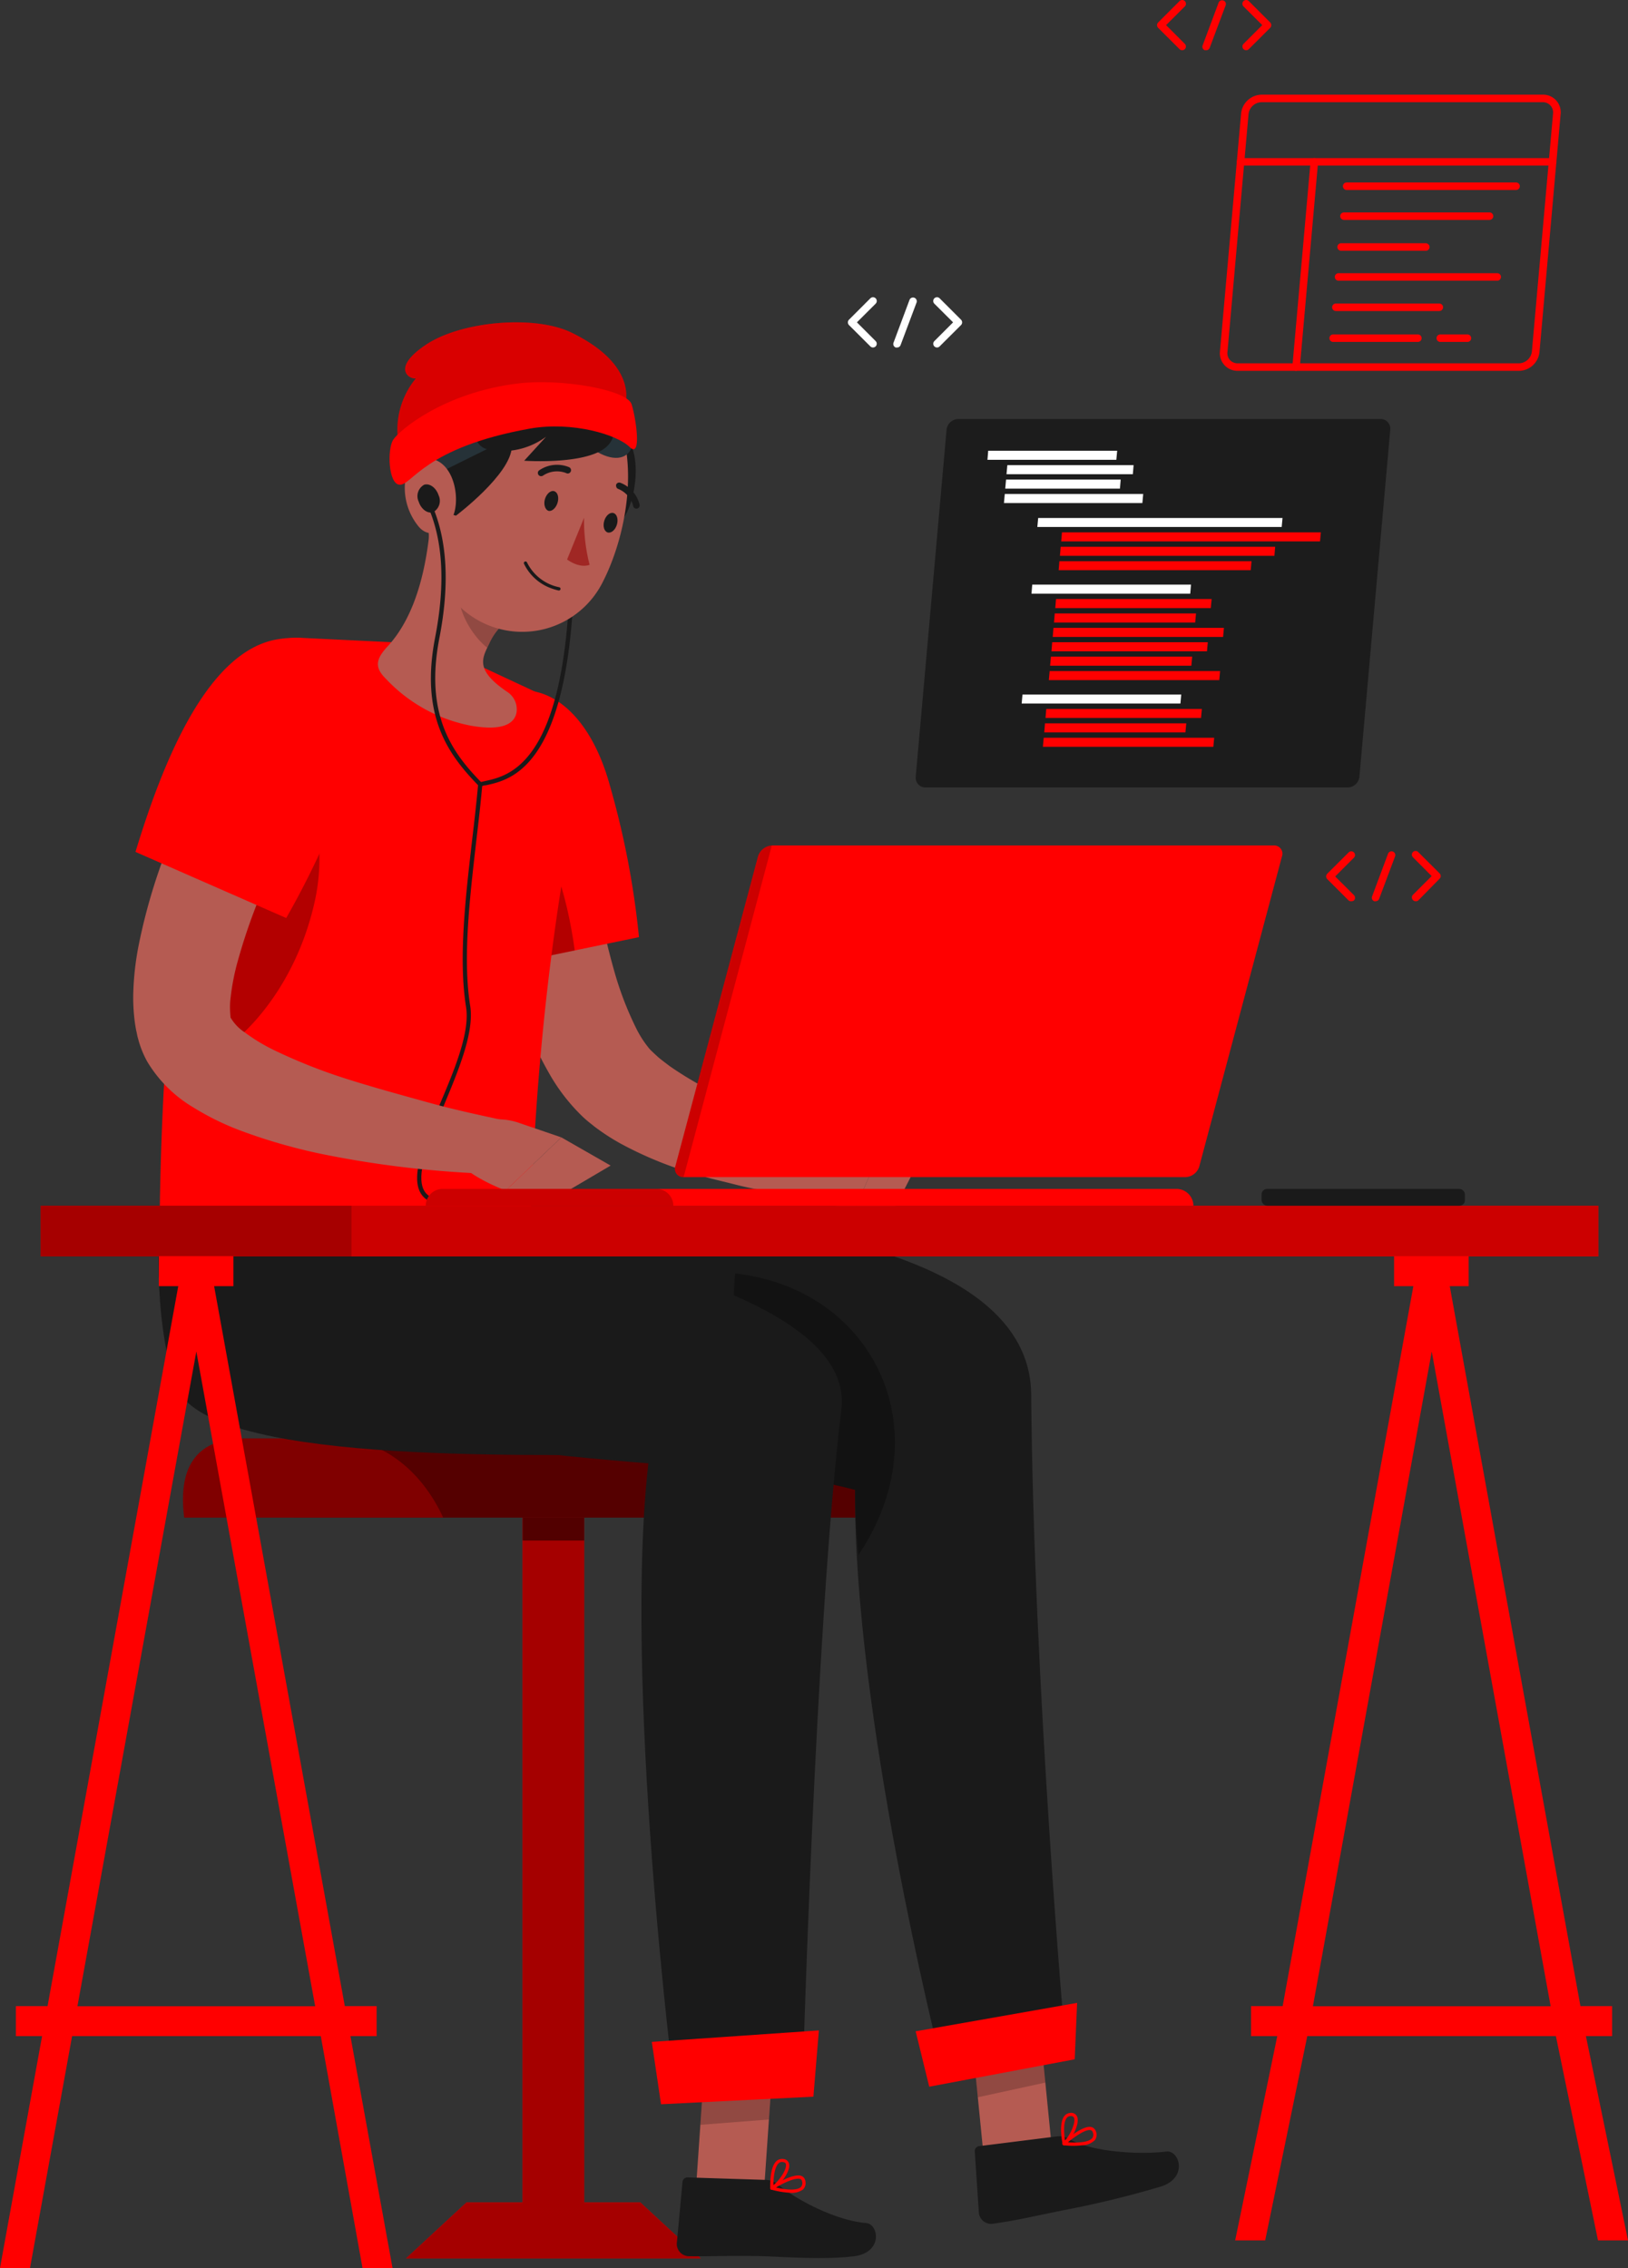 <?xml version="1.0" encoding="UTF-8" standalone="no"?>
<svg
   xmlns:dc="http://purl.org/dc/elements/1.1/"
   xmlns:cc="http://creativecommons.org/ns#"
   xmlns:rdf="http://www.w3.org/1999/02/22-rdf-syntax-ns#"
   xmlns:svg="http://www.w3.org/2000/svg"
   xmlns="http://www.w3.org/2000/svg"
   xmlns:sodipodi="http://sodipodi.sourceforge.net/DTD/sodipodi-0.dtd"
   xmlns:inkscape="http://www.inkscape.org/namespaces/inkscape"
   height="302.237"
   width="217"
   inkscape:version="1.0 (4035a4fb49, 2020-05-01)"
   sodipodi:docname="CodingIllustration.svg"
   id="svg340"
   version="1.1"
   viewBox="0 0 217 302.237">
  <rect x="0" y="0" width="217" height="302.237" fill="#333333" stroke="none"/>
  <defs
     id="defs344" />
  <sodipodi:namedview
     fit-margin-bottom="0"
     fit-margin-right="0"
     fit-margin-left="0"
     fit-margin-top="0"
     inkscape:current-layer="svg340"
     inkscape:window-maximized="1"
     inkscape:window-y="-8"
     inkscape:window-x="1672"
     inkscape:cy="81.974759"
     inkscape:cx="336.08895"
     inkscape:zoom="1.1233314"
     showgrid="false"
     id="namedview342"
     inkscape:window-height="1027"
     inkscape:window-width="1920"
     inkscape:pageshadow="2"
     inkscape:pageopacity="0"
     guidetolerance="10"
     gridtolerance="10"
     objecttolerance="10"
     borderopacity="1"
     bordercolor="#666666"
     pagecolor="#ffffff"
     inkscape:document-rotation="0" />
  <path
     d="m 39.07,202.237 h 86.19 c -3,-6.54 -8.47,-10.55 -14.37,-10.55 h -67 z"
     style="fill:#550000"
     id="path135" />
  <path
     d="m 24.55,202.237 h 34.52 c -3,-6.54 -8.47,-10.55 -14.38,-10.55 H 32.47 c -5.9,0 -8.83,3.41 -7.92,10.55 z"
     style="fill:#800000"
     id="path137" />
  <polygon
     transform="translate(-143.24,-114.003)"
     points="197.36,414.96 212.9,414.96 221.11,414.96 236.65,414.96 228.59,407.5 221.11,407.5 221.11,316.24 212.9,316.24 212.9,407.5 205.42,407.5 "
     style="fill:#ff0000"
     id="polygon141" />
  <polygon
     transform="translate(-143.24,-114.003)"
     points="221.11,414.96 236.65,414.96 228.59,407.5 221.11,407.5 221.11,316.24 212.9,316.24 212.9,407.5 205.42,407.5 197.36,414.96 212.9,414.96 "
     style="opacity:0.7;fill:#800000"
     id="polygon143" />
  <rect
     x="69.66"
     y="202.237"
     width="8.21"
     height="3.06"
     style="opacity:0.5;fill:#000000"
     id="rect145" />
  <polygon
     transform="translate(-143.24,-114.003)"
     points="281.55,381.16 272.58,383.43 274.71,404.95 283.68,402.68 "
     style="fill:#b55b52"
     id="polygon147" />
  <path
     d="m 140.83,284.707 -10.3,1.29 a 0.66,0.66 0 0 0 -0.6,0.72 l 0.55,8.21 a 1.64,1.64 0 0 0 1.82,1.42 c 3.57,-0.52 5,-0.91 9.52,-1.82 a 131.68,131.68 0 0 0 13,-3.17 c 3.59,-1.21 2.34,-4.84 0.67,-4.64 -3.95,0.47 -10.17,0 -13,-1.69 a 2.67,2.67 0 0 0 -1.66,-0.32 z"
     style="fill:#1a1a1a"
     id="path149" />
  <polygon
     transform="translate(-143.24,-114.003)"
     points="282.58,391.53 273.57,393.49 272.58,383.44 281.56,381.17 "
     style="opacity:0.2"
     id="polygon151" />
  <path
     d="m 70.76,161.537 c 0,0 66.47,-2.23 66.69,24.28 0.31,38.09 4.45,85.38 4.45,85.38 l -16.74,2.48 c 0,0 -11.4,-45.39 -11.19,-75.13 -18.69,-5.28 -67.23,-1.84 -72.95,-17.33 -4.67,-12.68 -2.23,-19.68 -2.23,-19.68 z"
     style="fill:#1a1a1a"
     id="path153" />
  <path
     d="m 98.01,169.707 c 0,0 -2,15.16 4.91,26.85 a 74.05,74.05 0 0 1 11.06,2 78.84,78.84 0 0 0 0.46,8.65 c 11.12,-16.59 2.02,-35.41 -16.43,-37.5 z"
     style="opacity:0.3"
     id="path155" />
  <polygon
     transform="translate(-143.24,-114.003)"
     points="286.81,380.91 265.29,384.7 267.1,392.08 286.49,388.43 "
     style="fill:#ff0000"
     id="polygon157" />
  <path
     d="m 144.28,285.887 a 11.35,11.35 0 0 1 -2.48,0 0.23,0.23 0 0 1 -0.19,-0.15 0.22,0.22 0 0 1 0.06,-0.22 c 0.27,-0.24 2.64,-2.35 3.81,-2.06 a 0.85,0.85 0 0 1 0.58,0.54 1.2,1.2 0 0 1 -0.12,1.2 2.53,2.53 0 0 1 -1.66,0.69 z m -1.94,-0.4 c 1.69,0.12 2.89,-0.09 3.26,-0.57 a 0.78,0.78 0 0 0 0.05,-0.78 0.37,0.37 0 0 0 -0.27,-0.27 c -0.62,-0.16 -2.06,0.81 -3.04,1.62 z"
     style="fill:#ff0000"
     id="path159" />
  <path
     d="m 141.85,285.877 h -0.09 a 0.21,0.21 0 0 1 -0.13,-0.16 c 0,-0.11 -0.57,-2.72 0.24,-3.73 a 1.11,1.11 0 0 1 0.87,-0.42 0.83,0.83 0 0 1 0.85,0.55 c 0.34,1 -0.78,3.06 -1.62,3.73 z m 0.77,-3.88 a 0.66,0.66 0 0 0 -0.44,0.25 c -0.48,0.6 -0.36,2.12 -0.22,3 0.71,-0.78 1.43,-2.35 1.21,-3 -0.05,-0.12 -0.14,-0.26 -0.45,-0.26 z"
     style="fill:#ff0000"
     id="path161" />
  <polygon
     transform="translate(-143.24,-114.003)"
     points="246.59,384 237.42,385.16 235.92,406.93 245.09,405.76 "
     style="fill:#b55b52"
     id="polygon163" />
  <path
     d="m 102.06,290.497 -10.38,-0.33 a 0.67,0.67 0 0 0 -0.71,0.61 l -0.76,8.2 a 1.64,1.64 0 0 0 1.57,1.69 c 3.61,0.05 5.34,-0.11 9.91,0 2.81,0.09 8.33,0.5 12.18,0 3.85,-0.5 3.26,-4.28 1.59,-4.42 -4,-0.32 -9.29,-3.06 -11.83,-5.19 a 2.59,2.59 0 0 0 -1.57,-0.56 z"
     style="fill:#1a1a1a"
     id="path165" />
  <path
     d="m 105.28,292.207 a 10.88,10.88 0 0 1 -2.45,-0.41 0.23,0.23 0 0 1 -0.16,-0.17 0.22,0.22 0 0 1 0.1,-0.21 c 0.3,-0.2 3,-1.9 4.09,-1.43 a 0.83,0.83 0 0 1 0.48,0.63 1.19,1.19 0 0 1 -0.31,1.16 2.52,2.52 0 0 1 -1.75,0.43 z m -1.85,-0.7 c 1.64,0.38 2.86,0.37 3.31,-0.05 a 0.76,0.76 0 0 0 0.17,-0.76 0.38,0.38 0 0 0 -0.22,-0.31 c -0.6,-0.26 -2.16,0.47 -3.26,1.12 z"
     style="fill:#ff0000"
     id="path167" />
  <path
     d="m 102.88,291.807 a 0.19,0.19 0 0 1 -0.1,0 0.2,0.2 0 0 1 -0.11,-0.17 c 0,-0.12 -0.13,-2.78 0.83,-3.65 a 1.1,1.1 0 0 1 0.92,-0.27 0.81,0.81 0 0 1 0.76,0.68 c 0.19,1 -1.25,2.9 -2.19,3.41 a 0.2,0.2 0 0 1 -0.11,0 z m 1.38,-3.7 a 0.64,0.64 0 0 0 -0.47,0.17 c -0.57,0.52 -0.7,2 -0.7,2.92 0.83,-0.66 1.79,-2.09 1.67,-2.76 0,-0.12 -0.09,-0.28 -0.4,-0.32 z"
     style="fill:#ff0000"
     id="path169" />
  <polygon
     transform="translate(-143.24,-114.003)"
     points="245.73,396.45 236.59,397.16 237.42,385.17 246.59,384 "
     style="opacity:0.2"
     id="polygon171" />
  <path
     d="m 48.15,161.537 c 0,0 66.37,6.28 64,26.26 -3.49,28.81 -5.21,90.91 -5.21,90.91 l -16.92,0.67 c 0,0 -7.17,-56 -3.46,-85.52 -17.17,0 -59.22,1.23 -63.06,-9.12 -3.38,-9.14 -2.17,-23.2 -2.17,-23.2 z"
     style="fill:#1a1a1a"
     id="path173" />
  <polygon
     transform="translate(-143.24,-114.003)"
     points="252.39,384.58 230.12,386.11 231.35,394.42 251.66,393.41 "
     style="fill:#ff0000"
     id="polygon175" />
  <path
     d="m 76.84,101.827 0.57,4.6 c 0.2,1.56 0.42,3.12 0.66,4.67 0.5,3.11 1,6.21 1.63,9.25 0.63,3.04 1.31,6 2.13,8.9 a 44,44 0 0 0 3,7.85 13.93,13.93 0 0 0 1.73,2.66 c 0.1,0.12 0.31,0.32 0.52,0.52 0.21,0.2 0.43,0.4 0.65,0.6 0.46,0.39 1,0.79 1.51,1.18 a 47.66,47.66 0 0 0 7.54,4.27 164.07,164.07 0 0 0 17.54,6.67 l -1.08,6.86 a 80.22,80.22 0 0 1 -10.22,-1 c -1.68,-0.26 -3.37,-0.58 -5,-1 -1.63,-0.42 -3.38,-0.8 -5.06,-1.31 a 49.92,49.92 0 0 1 -10.2,-4.13 29.42,29.42 0 0 1 -2.55,-1.58 c -0.42,-0.3 -0.84,-0.59 -1.26,-0.94 a 16.23,16.23 0 0 1 -1.31,-1.11 25.37,25.37 0 0 1 -4.12,-5.19 53.3,53.3 0 0 1 -4.62,-10.21 101.6,101.6 0 0 1 -2.85,-10.08 c -0.76,-3.35 -1.43,-6.7 -1.92,-10.06 -0.26,-1.68 -0.49,-3.36 -0.71,-5 -0.22,-1.64 -0.38,-3.33 -0.52,-5.16 z"
     style="fill:#b55b52"
     id="path177" />
  <path
     d="m 62.82,95.147 c 6.79,-6.55 15.15,-2.68 18.49,9.6 a 113.63,113.63 0 0 1 3.86,20.14 l -21.49,4.44 c -3.92,-11.72 -7.8,-27.46 -0.86,-34.18 z"
     style="fill:#ff0000"
     id="path179" />
  <path
     d="m 69.76,108.557 c -1.54,-1.38 -5.9,4.81 -8.57,12.48 0.76,2.86 1.62,5.68 2.49,8.3 l 12.93,-2.68 c -1.04,-7.66 -3.42,-14.99 -6.85,-18.1 z"
     style="opacity:0.3"
     id="path181" />
  <path
     d="m 113,151.247 5.12,0.32 -4.09,9.4 c 0,0 -8.83,-0.21 -8.64,-4.55 l 1.59,-2.08 a 8.32,8.32 0 0 1 6.02,-3.09 z"
     style="fill:#b55b52"
     id="path183" />
  <polygon
     transform="translate(-143.24,-114.003)"
     points="257.27,274.97 261.36,265.57 266.94,266.33 262.52,274.97 "
     style="fill:#b55b52"
     id="polygon185" />
  <path
     d="m 63.62,88.577 -10.3,-2.94 -13.24,-0.64 a 9.19,9.19 0 0 0 -9.16,6.33 c -2.53,7.7 -4.85,18.85 -6.54,28.47 -1.9,10.78 -2.89,27 -3.09,41.73 h 49.47 c 1.13,-30.73 5,-48.9 6.77,-59 a 9.16,9.16 0 0 0 -5.09,-9.83 z"
     style="fill:#ff0000"
     id="path187" />
  <path
     d="m 29.34,96.667 c -1.91,7 -3.63,15.57 -5,23.14 a 217.28,217.28 0 0 0 -2.43,23.33 c 8.15,-0.81 17.15,-10.19 20,-22.82 2.85,-12.32 -3.76,-25.14 -12.57,-23.65 z"
     style="opacity:0.3"
     id="path189" />
  <path
     d="m 57.43,68.907 4,6.11 5.45,8.33 a 8.23,8.23 0 0 0 -1.68,2.46 c -1,2 -1.82,3.51 2.39,6.38 a 2.78,2.78 0 0 1 1.26,2.76 c -0.24,1.3 -1.54,2.56 -6.09,1.76 a 20.92,20.92 0 0 1 -11.4,-6.33 c -1.52,-1.51 -1.17,-2.65 0.29,-4.22 4.11,-4.44 5.37,-11.53 5.78,-17.25 z"
     style="fill:#b55b52"
     id="path191" />
  <path
     d="m 65.54,81.297 -3.34,-5.94 -0.23,0.49 a 16.2,16.2 0 0 0 -0.72,2.28 c -0.61,2.63 1.44,6.4 3.69,8.19 l 0.26,-0.51 a 9.92,9.92 0 0 1 1.54,-2.36 0.67,0.67 0 0 1 0.14,-0.11 z"
     style="opacity:0.2"
     id="path193" />
  <path
     d="m 64.01,104.817 a 0.29,0.29 0 0 1 -0.07,-0.56 l 0.71,-0.17 c 3.62,-0.79 12.1,-2.64 11.33,-35.18 a 0.29,0.29 0 0 1 0.28,-0.29 v 0 a 0.29,0.29 0 0 1 0.29,0.28 c 0.78,33 -8,34.93 -11.78,35.75 -0.25,0 -0.48,0.1 -0.68,0.16 z"
     style="fill:#1a1a1a"
     id="path195" />
  <path
     d="m 84.33,59.847 c -1.46,-4.36 -6.7,-1.46 -6.7,-1.46 0,0 -0.07,9.13 2.74,11.47 2.81,2.34 5.39,-5.61 3.96,-10.01 z"
     style="fill:#1a1a1a"
     id="path197" />
  <path
     d="m 58.84,58.087 c -1.61,9.06 -3,14.26 0.35,20.07 a 12,12 0 0 0 21.16,-0.61 c 3.83,-7.47 5.81,-21 -2,-27 a 12.1,12.1 0 0 0 -19.51,7.54 z"
     style="fill:#b55b52"
     id="path199" />
  <path
     d="m 57.13,63.417 c -2.44,3.88 3.65,5.3 3.65,5.3 0,0 7.29,-5.49 7.44,-9.14 0.15,-3.65 -9.15,0.76 -11.09,3.84 z"
     style="fill:#1a1a1a"
     id="path201" />
  <path
     d="m 54.76,64.877 c -1.2,-1 -2.52,-4.81 -1.51,-8.16 1.01,-3.35 4.23,-7 7.13,-5.81 1.08,-3.09 15.92,-6.89 20.88,0 5.78,8.05 2.75,12.19 -2.06,9.07 l -8.8,-2.85 z"
     style="fill:#263238"
     id="path203" />
  <path
     d="m 81.13,59.247 c -2.35,2.78 -11.26,2.15 -11.26,2.15 l 2.92,-3.2 a 9.76,9.76 0 0 1 -6.76,1.87 c -4.37,-0.25 -2,-4.74 -2,-4.74 0,0 21.52,-1.33 17.1,3.92 z"
     style="fill:#1a1a1a"
     id="path205" />
  <path
     d="m 53.96,64.647 a 8.14,8.14 0 0 0 1.83,5.51 c 1.66,2 4.22,0.4 4.82,-2.06 0.53,-2.21 -0.16,-5.64 -2.34,-6.7 -2.18,-1.06 -4.2,0.77 -4.31,3.25 z"
     style="fill:#b55b52"
     id="path207" />
  <path
     d="m 53.09,58.897 a 10.78,10.78 0 0 1 2.35,-8.48 c -0.82,0.19 -3.39,-1.32 1.34,-4.48 4.73,-3.16 14.55,-4 19.44,-1.59 9.58,4.7 6.93,10.26 6.93,10.26 z"
     style="fill:#ff0000"
     id="path209" />
  <path
     d="m 53.09,58.897 a 10.78,10.78 0 0 1 2.35,-8.48 c -0.82,0.19 -3.39,-1.32 1.34,-4.48 4.73,-3.16 14.55,-4 19.44,-1.59 9.58,4.7 6.93,10.26 6.93,10.26 z"
     style="opacity:0.3;fill:#800000"
     id="path211" />
  <path
     d="m 53.28,64.597 c 1.66,0.06 3.27,-4.95 17.34,-7.48 5.68,-1 11.63,0.8 13.29,2.44 1.66,1.64 0.88,-3.75 0.28,-5.68 -0.6,-1.93 -9.39,-3.47 -15.1,-2.78 -9.91,1.19 -15.86,6.24 -16.68,7.51 -0.82,1.27 -0.65,5.95 0.87,5.99 z"
     style="fill:#ff0000"
     id="path213" />
  <path
     d="m 58.46,65.997 a 1.73,1.73 0 0 1 -0.73,2.26 c -0.73,0.23 -1.59,-0.39 -1.92,-1.4 a 1.73,1.73 0 0 1 0.73,-2.26 c 0.73,-0.23 1.59,0.4 1.92,1.4 z"
     style="fill:#1a1a1a"
     id="path215" />
  <path
     d="m 59.64,160.537 c -1.72,0 -2.86,-0.46 -3.49,-1.41 -1.54,-2.3 0.43,-7.05 2.52,-12.08 2,-4.7 4,-9.57 3.44,-12.91 -1,-6.37 -0.08,-14.41 0.82,-22.18 0.3,-2.56 0.58,-5 0.79,-7.32 -3.87,-4 -7.77,-9.13 -5.72,-19.69 1.36,-7 1.06,-12.8 -0.89,-17.3 a 0.27,0.27 0 0 1 0.14,-0.37 0.29,0.29 0 0 1 0.38,0.14 c 2,4.62 2.31,10.55 0.93,17.64 -2,10.37 1.86,15.39 5.66,19.27 a 0.32,0.32 0 0 1 0.07,0.23 c -0.21,2.39 -0.49,4.86 -0.8,7.47 -0.89,7.73 -1.82,15.73 -0.82,22 0.56,3.5 -1.49,8.44 -3.48,13.22 -1.99,4.78 -3.94,9.5 -2.57,11.55 0.52,0.78 1.51,1.16 3,1.16 a 0.28,0.28 0 0 1 0,0.56 z"
     style="fill:#1a1a1a"
     id="path217" />
  <path
     d="m 72.65,66.467 c -0.23,0.71 0,1.42 0.41,1.59 0.41,0.17 1,-0.27 1.24,-1 0.24,-0.73 0.06,-1.42 -0.4,-1.59 -0.46,-0.17 -1.02,0.29 -1.25,1 z"
     style="fill:#1a1a1a"
     id="path219" />
  <ellipse
     cx="-43.354"
     cy="97.962"
     rx="1.35"
     ry="0.88"
     transform="rotate(-73.31)"
     style="fill:#1a1a1a"
     id="ellipse221" />
  <path
     d="m 77.85,68.997 a 23.82,23.82 0 0 0 0.74,6.27 c -1.42,0.52 -3,-0.71 -3,-0.71 z"
     style="fill:#a02724"
     id="path223" />
  <path
     d="m 73.61,78.447 a 6.45,6.45 0 0 1 -3.77,-3.33 0.22,0.22 0 0 1 0.12,-0.28 0.22,0.22 0 0 1 0.29,0.12 6.13,6.13 0 0 0 4.29,3.3 0.22,0.22 0 0 1 0.17,0.26 0.22,0.22 0 0 1 -0.26,0.17 7.41,7.41 0 0 1 -0.84,-0.24 z"
     style="fill:#1a1a1a"
     id="path225" />
  <path
     d="m 71.92,63.407 a 0.45,0.45 0 0 1 -0.16,-0.15 0.43,0.43 0 0 1 0.14,-0.6 4.21,4.21 0 0 1 3.93,-0.41 0.44,0.44 0 1 1 -0.38,0.79 3.36,3.36 0 0 0 -3.08,0.35 0.45,0.45 0 0 1 -0.45,0.02 z"
     style="fill:#1a1a1a"
     id="path227" />
  <path
     d="m 82.13,64.797 a 0.42,0.42 0 0 1 0,-0.22 0.44,0.44 0 0 1 0.57,-0.24 4.19,4.19 0 0 1 2.57,3 0.44,0.44 0 0 1 -0.86,0.14 3.36,3.36 0 0 0 -2.05,-2.34 0.41,0.41 0 0 1 -0.23,-0.34 z"
     style="fill:#1a1a1a"
     id="path229" />
  <path
     d="m 44.76,98.727 c -0.83,1.5 -1.74,3.21 -2.6,4.83 -0.86,1.62 -1.71,3.31 -2.53,5 -1.65,3.33 -3.2,6.68 -4.61,10 a 77.64,77.64 0 0 0 -3.46,10 30.88,30.88 0 0 0 -0.84,4.56 c -0.17,1.33 0.07,2.77 0,2.46 a 6,6 0 0 0 1.9,2 24.11,24.11 0 0 0 4,2.41 73.13,73.13 0 0 0 10,3.92 c 3.46,1.09 7.14,2.09 10.75,3.09 3.61,1 7.42,1.78 11.06,2.58 l -0.68,6.91 a 135.68,135.68 0 0 1 -23.79,-2.49 74.26,74.26 0 0 1 -12,-3.37 35.76,35.76 0 0 1 -6.19,-3.05 17.64,17.64 0 0 1 -6.17,-6.15 13.2,13.2 0 0 1 -1.09,-2.63 l -0.19,-0.69 -0.11,-0.54 c -0.09,-0.37 -0.14,-0.71 -0.2,-1.07 a 24.87,24.87 0 0 1 -0.25,-3.95 38.09,38.09 0 0 1 0.79,-6.91 77.37,77.37 0 0 1 3.56,-12.15 c 1.43,-3.84 3.06,-7.54 4.81,-11.16 q 1.32,-2.72 2.73,-5.37 c 0.94,-1.8 1.89,-3.48 3,-5.33 z"
     style="fill:#b55b52"
     id="path231" />
  <path
     d="m 37.15,85.167 c 9.32,-1.42 13.9,6.58 9.52,18.52 a 113.84,113.84 0 0 1 -8.52,18.65 l -20.09,-8.81 c 3.6,-11.82 9.53,-26.91 19.09,-28.36 z"
     style="fill:#ff0000"
     id="path233" />
  <path
     d="m 69.24,149.657 5.58,1.91 -7.41,7.08 c 0,0 -9.05,-3.25 -7.2,-7.18 l 2.28,-1.3 a 8.3,8.3 0 0 1 6.75,-0.51 z"
     style="fill:#b55b52"
     id="path235" />
  <polygon
     transform="translate(-143.24,-114.003)"
     points="210.66,272.65 218.06,265.57 224.63,269.33 216.26,274.26 "
     style="fill:#b55b52"
     id="polygon237" />
  <rect
     x="5.43"
     y="160.677"
     width="207.62"
     height="6.76"
     style="fill:#ff0000"
     id="rect240" />
  <rect
     x="5.43"
     y="160.677"
     width="207.62"
     height="6.76"
     style="opacity:0.4;fill:#800000"
     id="rect242" />
  <rect
     x="-46.85"
     y="-167.437"
     width="41.43"
     height="6.76"
     transform="scale(-1)"
     style="opacity:0.5;fill:#800000"
     id="rect244" />
  <path
     d="M 156.82,158.437 H 58.99 a 2.25,2.25 0 0 0 -2.24,2.24 h 102.32 a 2.25,2.25 0 0 0 -2.25,-2.24 z"
     style="fill:#ff0000"
     id="path246" />
  <path
     d="m 169.76,112.667 h -66.85 a 2.07,2.07 0 0 0 -1.88,1.48 l -11,41.24 a 1.1,1.1 0 0 0 1.09,1.48 H 158 a 2,2 0 0 0 1.87,-1.48 l 11,-41.24 a 1.1,1.1 0 0 0 -1.11,-1.48 z"
     style="fill:#ff0000"
     id="path248" />
  <path
     d="m 101.03,114.147 -11,41.24 a 1.1,1.1 0 0 0 1.09,1.48 l 11.76,-44.2 a 2.07,2.07 0 0 0 -1.85,1.48 z"
     style="opacity:0.2"
     id="path250" />
  <path
     d="M 87.54,158.437 H 58.99 a 2.25,2.25 0 0 0 -2.24,2.24 h 33 a 2.25,2.25 0 0 0 -2.21,-2.24 z"
     style="opacity:0.2"
     id="path252" />
  <path
     d="m 48.32,302.237 h 4 l -5.61,-30.9 h 3.49 v -4 h -4.24 l -17.42,-95.94 h 2.57 v -4 h -9.94 v 4 h 2.59 l -17.42,95.94 H 2.12 v 4 h 3.49 l -5.61,30.9 h 4 l 5.61,-30.9 h 33.15 z m -38,-34.88 15.85,-87.25 15.84,87.25 z"
     style="fill:#ff0000"
     id="path254" />
  <path
     d="m 213,298.557 h 4 l -5.61,-27.22 h 3.49 v -4 h -4.22 l -17.42,-95.94 h 2.52 v -4 h -9.94 v 4 h 2.57 l -17.42,95.94 h -4.21 v 4 h 3.49 l -5.61,27.22 h 4 l 5.61,-27.22 h 33.14 z m -38,-31.2 15.84,-87.25 15.85,87.25 z"
     style="fill:#ff0000"
     id="path256" />
  <rect
     x="168.16"
     y="158.437"
     width="27.1"
     height="2.24"
     rx="0.73"
     style="fill:#1a1a1a"
     id="rect258" />
  <path
     d="m 123.36,104.937 a 1.29,1.29 0 0 1 -1.3,-1.43 l 4.11,-46.24 a 1.6,1.6 0 0 1 1.56,-1.43 h 56.28 a 1.29,1.29 0 0 1 1.3,1.43 l -4.11,46.24 a 1.6,1.6 0 0 1 -1.56,1.43 z"
     style="opacity:0.9;fill:#1a1a1a"
     id="path261" />
  <polygon
     transform="translate(-143.24,-114.003)"
     points="281.62,183.03 314.19,183.03 314.08,184.23 281.51,184.23 "
     style="fill:#ffffff"
     id="polygon263" />
  <polygon
     transform="translate(-143.24,-114.003)"
     points="284.79,184.95 319.3,184.95 319.19,186.15 284.69,186.15 "
     style="fill:#ff0000"
     id="polygon265" />
  <polygon
     transform="translate(-143.24,-114.003)"
     points="284.62,186.87 313.21,186.87 313.11,188.07 284.52,188.07 "
     style="fill:#ff0000"
     id="polygon267" />
  <polygon
     transform="translate(-143.24,-114.003)"
     points="284.45,188.79 310.06,188.79 309.95,189.99 284.35,189.99 "
     style="fill:#ff0000"
     id="polygon269" />
  <polygon
     transform="translate(-143.24,-114.003)"
     points="280.83,191.91 301.99,191.91 301.89,193.12 280.73,193.12 "
     style="fill:#ffffff"
     id="polygon271" />
  <polygon
     transform="translate(-143.24,-114.003)"
     points="283.56,198.88 306.27,198.88 306.38,197.67 283.66,197.67 "
     style="fill:#ff0000"
     id="polygon273" />
  <polygon
     transform="translate(-143.24,-114.003)"
     points="283.73,196.96 302.55,196.96 302.66,195.75 283.83,195.75 "
     style="fill:#ff0000"
     id="polygon275" />
  <polygon
     transform="translate(-143.24,-114.003)"
     points="283.9,195.04 304.63,195.04 304.74,193.83 284,193.83 "
     style="fill:#ff0000"
     id="polygon277" />
  <polygon
     transform="translate(-143.24,-114.003)"
     points="279.53,206.56 300.69,206.56 300.58,207.76 279.42,207.76 "
     style="fill:#ffffff"
     id="polygon279" />
  <polygon
     transform="translate(-143.24,-114.003)"
     points="282.25,213.52 304.97,213.52 305.08,212.32 282.36,212.32 "
     style="fill:#ff0000"
     id="polygon281" />
  <polygon
     transform="translate(-143.24,-114.003)"
     points="282.43,211.6 301.25,211.6 301.36,210.4 282.53,210.4 "
     style="fill:#ff0000"
     id="polygon283" />
  <polygon
     transform="translate(-143.24,-114.003)"
     points="282.6,209.68 303.33,209.68 303.44,208.48 282.7,208.48 "
     style="fill:#ff0000"
     id="polygon285" />
  <polygon
     transform="translate(-143.24,-114.003)"
     points="274.96,174.07 292.15,174.07 292.04,175.28 274.86,175.28 "
     style="fill:#ffffff"
     id="polygon287" />
  <polygon
     transform="translate(-143.24,-114.003)"
     points="277.06,181.04 295.51,181.04 295.62,179.83 277.17,179.83 "
     style="fill:#ffffff"
     id="polygon289" />
  <polygon
     transform="translate(-143.24,-114.003)"
     points="277.23,179.12 292.52,179.12 292.62,177.91 277.34,177.91 "
     style="fill:#ffffff"
     id="polygon291" />
  <polygon
     transform="translate(-143.24,-114.003)"
     points="277.4,177.2 294.24,177.2 294.34,175.99 277.51,175.99 "
     style="fill:#ffffff"
     id="polygon293" />
  <polygon
     transform="translate(-143.24,-114.003)"
     points="283.04,204.64 305.76,204.64 305.87,203.43 283.15,203.43 "
     style="fill:#ff0000"
     id="polygon295" />
  <polygon
     transform="translate(-143.24,-114.003)"
     points="283.21,202.72 302.04,202.72 302.15,201.51 283.32,201.51 "
     style="fill:#ff0000"
     id="polygon297" />
  <polygon
     transform="translate(-143.24,-114.003)"
     points="283.39,200.8 304.12,200.8 304.23,199.59 283.49,199.59 "
     style="fill:#ff0000"
     id="polygon299" />
  <path
     d="m 202.48,49.417 h -37.51 a 2.34,2.34 0 0 1 -2.36,-2.59 l 2.82,-31.71 a 2.79,2.79 0 0 1 2.73,-2.5 h 37.5 a 2.34,2.34 0 0 1 2.36,2.59 l -2.82,31.71 a 2.78,2.78 0 0 1 -2.72,2.5 z m -34.32,-35.8 a 1.79,1.79 0 0 0 -1.74,1.59 l -2.81,31.71 a 1.35,1.35 0 0 0 0.34,1.07 1.37,1.37 0 0 0 1,0.43 h 37.51 a 1.78,1.78 0 0 0 1.73,-1.59 l 2.82,-31.71 a 1.39,1.39 0 0 0 -0.35,-1.06 1.36,1.36 0 0 0 -1,-0.44 z"
     style="fill:#ff0000"
     id="path301" />
  <path
     d="m 206.96,22.067 h -41.6 a 0.5,0.5 0 0 1 -0.5,-0.5 0.5,0.5 0 0 1 0.5,-0.5 h 41.6 a 0.5,0.5 0 0 1 0.5,0.5 0.51,0.51 0 0 1 -0.5,0.5 z"
     style="fill:#ff0000"
     id="path303" />
  <path
     d="m 172.76,49.417 h -0.05 a 0.49,0.49 0 0 1 -0.45,-0.54 l 2.43,-27.36 a 0.51,0.51 0 0 1 0.54,-0.45 0.5,0.5 0 0 1 0.46,0.54 l -2.44,27.39 a 0.51,0.51 0 0 1 -0.49,0.42 z"
     style="fill:#ff0000"
     id="path305" />
  <path
     d="M 202.08,25.317 H 179.5 a 0.5,0.5 0 0 1 -0.5,-0.5 0.5,0.5 0 0 1 0.5,-0.5 h 22.58 a 0.5,0.5 0 0 1 0.5,0.5 0.5,0.5 0 0 1 -0.5,0.5 z"
     style="fill:#ff0000"
     id="path307" />
  <path
     d="m 198.54,29.307 h -19.4 a 0.51,0.51 0 0 1 -0.5,-0.5 0.5,0.5 0 0 1 0.5,-0.5 h 19.4 a 0.5,0.5 0 0 1 0.5,0.5 0.5,0.5 0 0 1 -0.5,0.5 z"
     style="fill:#ff0000"
     id="path309" />
  <path
     d="m 190.07,33.417 h -11.31 a 0.5,0.5 0 0 1 -0.5,-0.5 0.5,0.5 0 0 1 0.5,-0.5 h 11.29 a 0.51,0.51 0 0 1 0.5,0.5 0.5,0.5 0 0 1 -0.48,0.5 z"
     style="fill:#ff0000"
     id="path311" />
  <path
     d="m 191.85,41.447 h -13.79 a 0.5,0.5 0 0 1 -0.5,-0.5 0.51,0.51 0 0 1 0.5,-0.5 h 13.79 a 0.51,0.51 0 0 1 0.5,0.5 0.5,0.5 0 0 1 -0.5,0.5 z"
     style="fill:#ff0000"
     id="path313" />
  <path
     d="M 188.99,45.567 H 177.7 a 0.5,0.5 0 0 1 0,-1 h 11.29 a 0.5,0.5 0 0 1 0,1 z"
     style="fill:#ff0000"
     id="path315" />
  <path
     d="m 195.6,45.567 h -3.62 a 0.5,0.5 0 0 1 0,-1 h 3.62 a 0.5,0.5 0 0 1 0,1 z"
     style="fill:#ff0000"
     id="path317" />
  <path
     d="m 199.57,37.407 h -21.15 a 0.5,0.5 0 0 1 0,-1 h 21.15 a 0.5,0.5 0 0 1 0,1 z"
     style="fill:#ff0000"
     id="path319" />
  <path
     d="m 124.9,46.307 a 0.51,0.51 0 0 1 -0.36,-0.15 0.5,0.5 0 0 1 0,-0.7 l 2.5,-2.5 -2.5,-2.49 a 0.502,0.502 0 0 1 0.71,-0.71 l 2.85,2.85 a 0.51,0.51 0 0 1 0,0.71 l -2.85,2.84 a 0.49,0.49 0 0 1 -0.35,0.15 z"
     style="fill:#ffffff"
     id="path321" />
  <path
     d="m 116.36,46.307 a 0.49,0.49 0 0 1 -0.35,-0.15 l -2.85,-2.84 a 0.51,0.51 0 0 1 0,-0.71 l 2.85,-2.85 a 0.502,0.502 0 1 1 0.71,0.71 l -2.5,2.49 2.5,2.5 a 0.5,0.5 0 0 1 0,0.7 0.51,0.51 0 0 1 -0.36,0.15 z"
     style="fill:#ffffff"
     id="path323" />
  <path
     d="m 119.56,46.307 a 0.51,0.51 0 0 1 -0.17,0 0.5,0.5 0 0 1 -0.29,-0.64 l 2.13,-5.7 a 0.5,0.5 0 0 1 0.64,-0.29 0.5,0.5 0 0 1 0.3,0.64 l -2.14,5.7 a 0.49,0.49 0 0 1 -0.47,0.29 z"
     style="fill:#ffffff"
     id="path325" />
  <path
     d="m 188.69,120.097 a 0.47,0.47 0 0 1 -0.35,-0.15 0.5,0.5 0 0 1 0,-0.71 l 2.49,-2.49 -2.49,-2.5 a 0.495,0.495 0 1 1 0.7,-0.7 l 2.85,2.84 a 0.53,0.53 0 0 1 0.15,0.36 0.51,0.51 0 0 1 -0.15,0.35 l -2.85,2.9 a 0.47,0.47 0 0 1 -0.35,0.1 z"
     style="fill:#ff0000"
     id="path327" />
  <path
     d="m 180.15,120.097 a 0.5,0.5 0 0 1 -0.39,-0.1 l -2.85,-2.85 a 0.51,0.51 0 0 1 0,-0.71 l 2.85,-2.84 a 0.5,0.5 0 0 1 0.71,0 0.5,0.5 0 0 1 0,0.7 l -2.5,2.5 2.5,2.49 a 0.51,0.51 0 0 1 0,0.71 0.51,0.51 0 0 1 -0.32,0.1 z"
     style="fill:#ff0000"
     id="path329" />
  <path
     d="m 183.36,120.097 a 0.39,0.39 0 0 1 -0.18,0 0.49,0.49 0 0 1 -0.29,-0.64 l 2.13,-5.7 a 0.502,0.502 0 0 1 0.94,0.35 l -2.14,5.7 a 0.49,0.49 0 0 1 -0.46,0.29 z"
     style="fill:#ff0000"
     id="path331" />
  <path
     d="m 166.11,6.697 a 0.51,0.51 0 0 1 -0.36,-0.15 0.5,0.5 0 0 1 0,-0.7 l 2.5,-2.5 -2.5,-2.49 a 0.502,0.502 0 0 1 0.71,-0.71 l 2.85,2.85 a 0.51,0.51 0 0 1 0,0.71 l -2.85,2.84 a 0.49,0.49 0 0 1 -0.35,0.15 z"
     style="fill:#ff0000"
     id="path333" />
  <path
     d="m 157.57,6.697 a 0.5,0.5 0 0 1 -0.35,-0.15 l -2.85,-2.84 a 0.51,0.51 0 0 1 0,-0.71 l 2.85,-2.85 a 0.502,0.502 0 1 1 0.71,0.71 l -2.5,2.49 2.5,2.5 a 0.5,0.5 0 0 1 0,0.7 0.51,0.51 0 0 1 -0.36,0.15 z"
     style="fill:#ff0000"
     id="path335" />
  <path
     d="m 160.76,6.697 h -0.17 a 0.5,0.5 0 0 1 -0.29,-0.64 l 2.13,-5.7 a 0.5,0.5 0 0 1 0.64,-0.29 0.5,0.5 0 0 1 0.3,0.64 l -2.14,5.7 a 0.49,0.49 0 0 1 -0.47,0.29 z"
     style="fill:#ff0000"
     id="path337" />
</svg>
